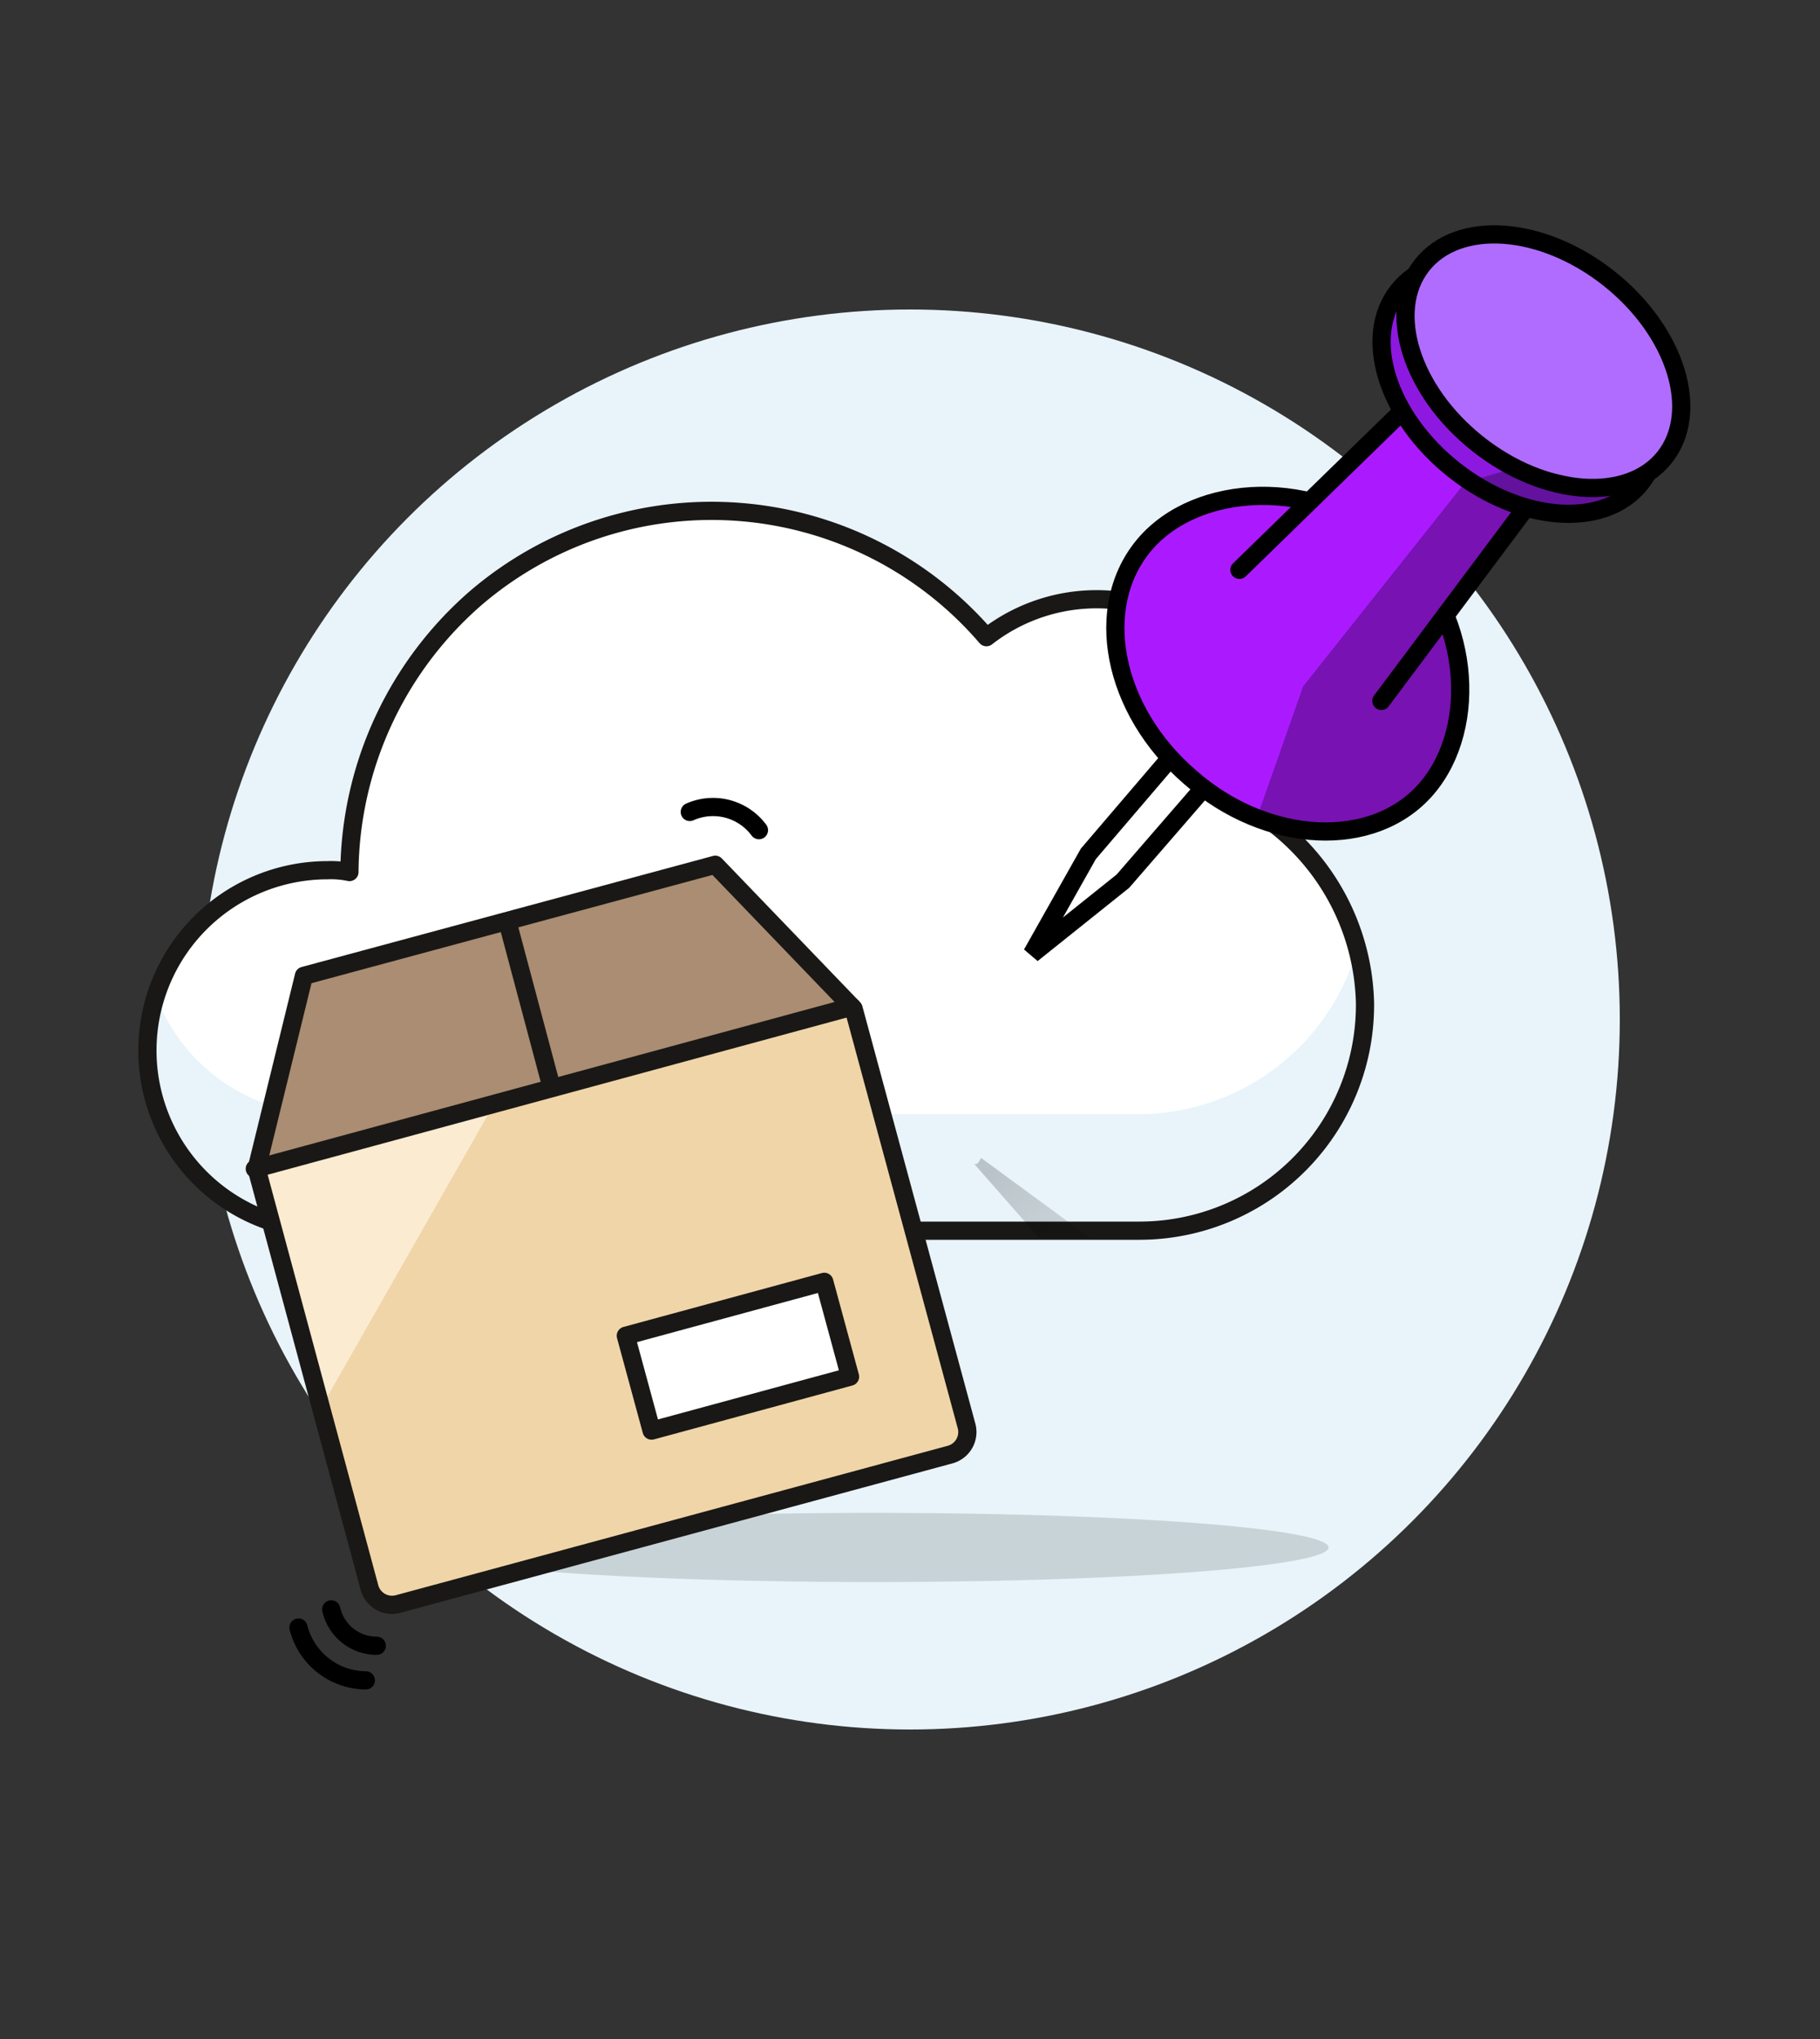 <svg xmlns="http://www.w3.org/2000/svg" xmlns:xlink="http://www.w3.org/1999/xlink" viewBox="0 0 100 112">
  <rect x="0" y="0" width="100" height="112" fill="#333333" stroke="none"/>
  <defs>
    <style>
      .a {
        fill: #e8f4fa;
      }

      .b {
        fill: #191816;
        opacity: 0.15;
      }

      .b, .g, .i, .p {
        isolation: isolate;
      }

      .c, .h, .j {
        fill: #fff;
      }

      .d, .m {
        fill: none;
      }

      .d, .h {
        stroke: #191816;
        stroke-linejoin: round;
      }

      .d, .h, .m {
        stroke-linecap: round;
      }

      .e {
        fill: #aa8d72;
      }

      .f {
        fill: #f0d5a8;
      }

      .g {
        fill: #fff5e3;
        opacity: 0.7;
      }

      .i {
        opacity: 0.2;
        fill: url(#a);
      }

      .j, .k, .m, .n, .o {
        stroke: #000;
      }

      .k, .l {
        fill: #ab1aff;
      }

      .n {
        fill: #8d19e0;
      }

      .o {
        fill: #b06cff;
      }

      .p {
        opacity: 0.3;
      }
    </style>
    <linearGradient id="a" x1="96.22" y1="80.088" x2="93.775" y2="81.868" gradientTransform="matrix(6.4, 0, 0, -4.4, -546.3, 425.2)" gradientUnits="userSpaceOnUse">
      <stop offset="0.001" stop-opacity="0"/>
      <stop offset="1"/>
    </linearGradient>
  </defs>
  <title>Artboard 1</title>
  <circle class="a" cx="50" cy="56" r="39"/>
  <ellipse class="b" cx="48" cy="85" rx="25" ry="1.9"/>
  <g>
    <path class="c" d="M69.8,45.1A9.832,9.832,0,0,0,54.2,35a19.912,19.912,0,0,0-28-2.2,20.148,20.148,0,0,0-7,15v.1a4.869,4.869,0,0,0-1.2-.1,9.9,9.9,0,0,0,0,19.8H62.6A12.398,12.398,0,0,0,75,55.2v-.1A12.793,12.793,0,0,0,69.8,45.1Z"/>
    <path class="a" d="M62.6,61.2H17.9a10.013,10.013,0,0,1-9.4-6.7A8.591,8.591,0,0,0,8,57.7a9.902,9.902,0,0,0,9.8,9.9H62.6A12.398,12.398,0,0,0,75,55.2h0a11.235,11.235,0,0,0-.4-3.2A12.512,12.512,0,0,1,62.6,61.2Z"/>
    <path class="d" d="M69.8,45.1A9.832,9.832,0,0,0,54.2,35a19.912,19.912,0,0,0-28-2.2,20.148,20.148,0,0,0-7,15v.1a4.869,4.869,0,0,0-1.2-.1,9.9,9.9,0,0,0,0,19.8H62.6A12.398,12.398,0,0,0,75,55.2v-.1A12.793,12.793,0,0,0,69.8,45.1Z"/>
  </g>
  <g>
    <polygon class="e" points="14.1 64.1 16.4 53.7 39.1 47.5 46.8 55.4 14.1 64.1"/>
    <path class="f" d="M15.2,63.6l30.3-8.3a1.284,1.284,0,0,1,1.6.9h0l6,22a1.284,1.284,0,0,1-.9,1.6h0L21.9,88a1.284,1.284,0,0,1-1.6-.9h0l-6-22C14,64.5,14.5,63.8,15.2,63.6Z"/>
    <path class="g" d="M17.6,77.4l9.8-17.2L15.5,63.5a1.791,1.791,0,0,0-1.2,2.1Z"/>
    <path class="d" d="M39.3,47.5l7.6,7.9,6.2,22.9a1.284,1.284,0,0,1-.9,1.6h0L21.9,88.1a1.284,1.284,0,0,1-1.6-.9h0l-6.2-23,2.6-10.6Z"/>
    <rect class="h" x="34.896" y="71.795" width="11.3" height="5.4" transform="translate(-18.108 13.232) rotate(-15.195)"/>
    <line class="d" x1="14" y1="64.2" x2="46.8" y2="55.3"/>
    <line class="d" x1="27.9" y1="50.7" x2="30.3" y2="59.7"/>
  </g>
  <path class="i" d="M53.9,63.6s-.2.5-.4.3L57.1,68h2.8Z"/>
  <g>
    <polygon class="j" points="65.1 40.7 59.8 46.9 56.7 52.4 61.7 48.4 66.9 42.4 65.1 40.7"/>
    <path class="k" d="M78.4,43.3c-2.9,3.4-8.8,3.1-13-.6C61.1,39,60,33.3,62.9,29.9s9.4-3.7,13.7,0C80.8,33.5,81.3,39.9,78.4,43.3Z"/>
    <polygon class="l" points="66.1 33.2 79.8 20 85.9 25.2 74.2 40.6 66.1 33.2"/>
    <line class="m" x1="79.6" y1="20.1" x2="68.1" y2="31.3"/>
    <line class="m" x1="85.7" y1="25.4" x2="75.9" y2="38.5"/>
    <ellipse class="n" cx="83.486" cy="21.259" rx="5.8" ry="8.5" transform="translate(15.004 73.528) rotate(-51.639)"/>
    <ellipse class="o" cx="84.801" cy="19.839" rx="5.8" ry="8.5" transform="translate(16.616 74.021) rotate(-51.639)"/>
    <path class="p" d="M80.5,26.5,71.6,37.7l-2.5,7.1s7.2,2.8,10.2-3a8.53,8.53,0,0,0,0-8.2L83.5,28l4.8-.1.7-1.1-5.4-1.2Z"/>
  </g>
  <path class="m" d="M18.2,88.4a2.56,2.56,0,0,0,2.5,2"/>
  <path class="m" d="M16.4,89.4a3.844,3.844,0,0,0,3.7,2.9"/>
  <path class="m" d="M41.7,45.6a3.138,3.138,0,0,0-3.8-1"/>
</svg>
